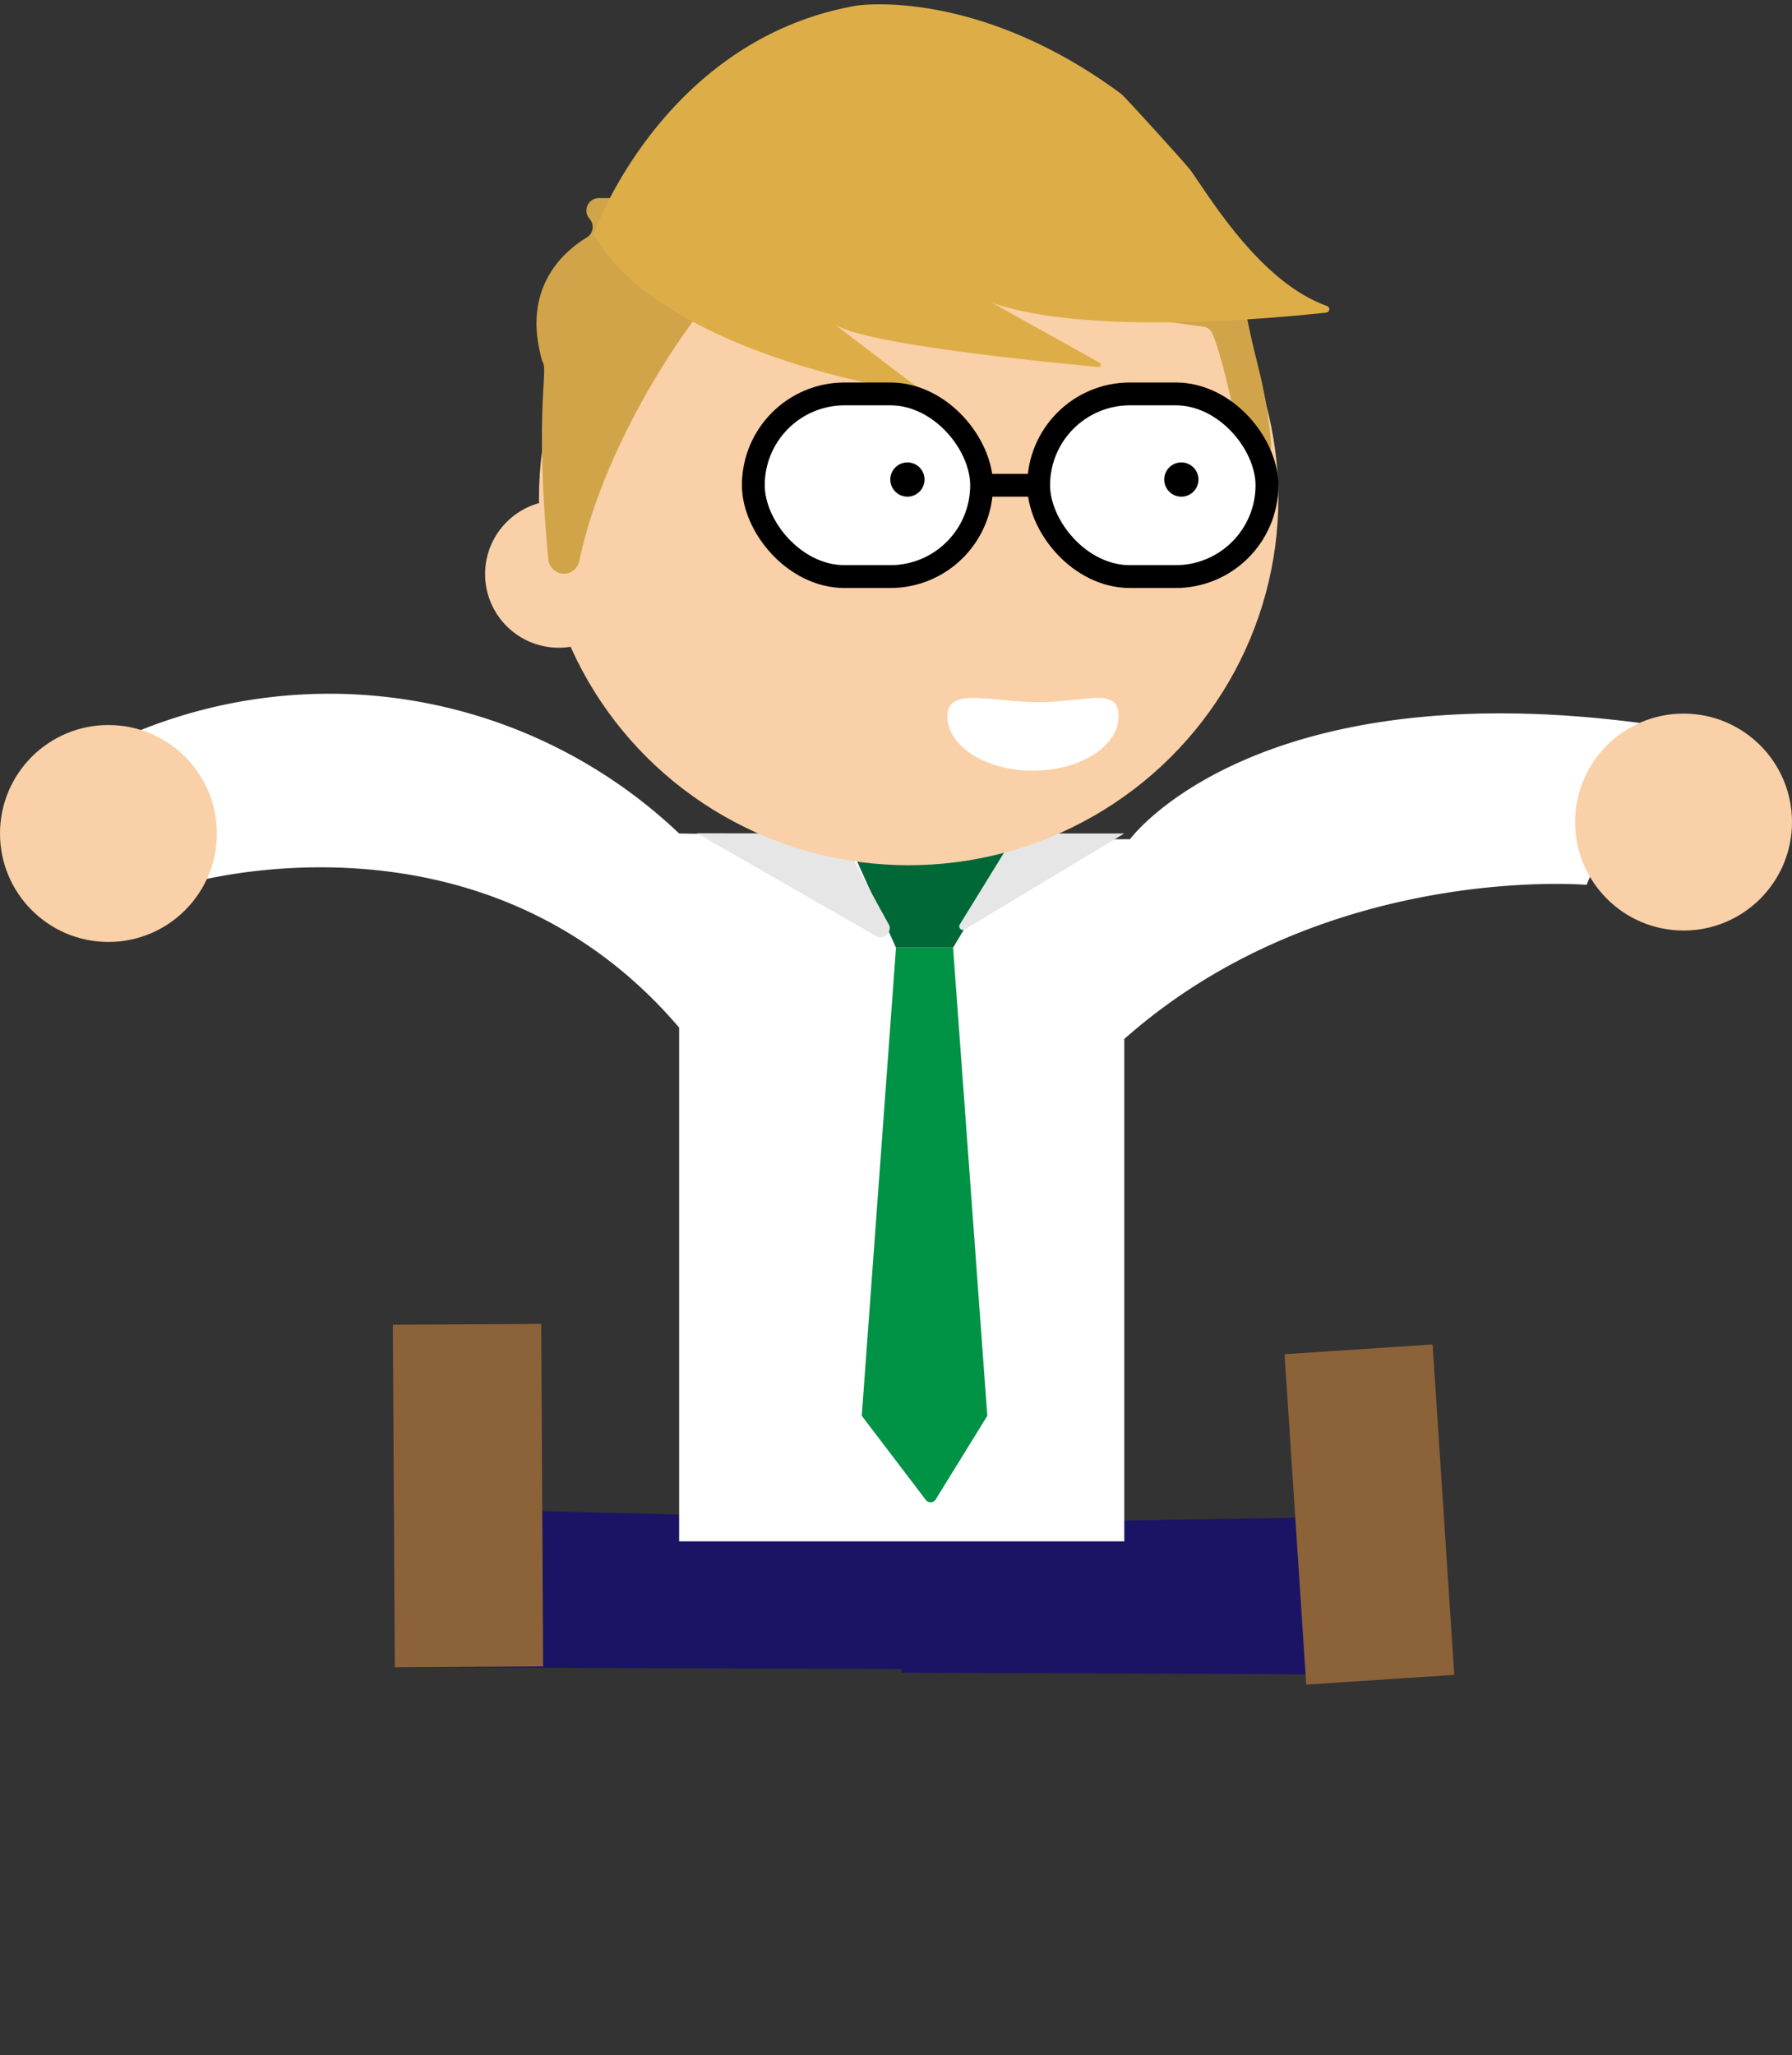 <svg xmlns="http://www.w3.org/2000/svg" viewBox="0 0 157 180">
  <rect x="0" y="0" width="157" height="180" fill="#333333" stroke="none"/>
  <title>Nate_Sprites</title>
  <g id="Layer_2" data-name="Layer 2">
    <g>
      <polygon points="34.59 146.02 34.51 132.02 79.95 133.17 80.56 146.19 34.59 146.02" style="fill: #1b1464"/>
      <rect x="26" y="124.49" width="30" height="13" transform="translate(171.76 89.26) rotate(89.68)" style="fill: #8c6239"/>
      <polygon points="126.49 132.72 127.41 146.69 79 146.5 78 133.5 126.49 132.72" style="fill: #1b1464"/>
      <rect x="105.47" y="126.15" width="29" height="13" transform="translate(-4.52 261.06) rotate(-93.76)" style="fill: #8c6239"/>
    </g>
    <g>
      <path d="M98.5,91v44h-39V90h0C42,69.5,16,77.5,16,77.5l-5-13A44.49,44.49,0,0,1,59.5,73h0l31.5.5h8s11-15,46-10l-6,14s-23-2-40.5,13.5" style="fill: #fff"/>
      <circle cx="9.5" cy="73" r="9.5" style="fill: #f9d0a7"/>
      <circle cx="147.5" cy="72" r="9.5" style="fill: #f9d0a7"/>
    </g>
    <g>
      <polygon points="73.99 73 78.5 83 83.5 83 89.5 73 73.99 73" style="fill: #006837"/>
      <path d="M78.5,83l-3,41,5.59,7.34a.53.53,0,0,0,.88,0L86.5,124l-3-41Z" style="fill: #009245"/>
      <path d="M73.5,73l4.42,8.07a.8.8,0,0,1-1.17.91l-15.7-9Z" style="fill: #e6e6e6"/>
      <path d="M84.07,81,89,73h9.5l-14,8.42A.32.32,0,0,1,84.07,81Z" style="fill: #e6e6e6"/>
    </g>
    <g>
      <ellipse cx="79.61" cy="43.64" rx="32.39" ry="32.14" style="fill: #f9d0a7"/>
      <circle cx="48.95" cy="50.28" r="6.45" style="fill: #f9d0a7"/>
      <path d="M98,62.73c0,2.63-3.36,4.77-7.5,4.77S83,65.36,83,62.73s3.86-1.23,8-1.23S98,60.09,98,62.73Z" style="fill: #fff"/>
    </g>
    <g>
      <path d="M111.36,38.81C110.86,33.34,110,32,109.1,27a1.09,1.09,0,0,0-.58-.78L85.76,14.65a1,1,0,0,0-.63-.11L62.76,17.35H52.46a1.09,1.09,0,0,0-.81,1.81h0a1.08,1.08,0,0,1-.24,1.64c-2,1.21-5.73,4.39-3.93,10.72a1.17,1.17,0,0,0,.09.24c.44.8-.73,4.45.47,17.23a1.37,1.37,0,0,0,2.71.15C52.86,39,60.39,27.4,64.82,23.42a1.06,1.06,0,0,1,.92-.23l39.75,5.43a1.08,1.08,0,0,1,.51.26c.54.51,1.72,5.17,2.76,10.3A1.31,1.31,0,0,0,111.36,38.81Z" style="fill: #d1a44a"/>
      <path d="M80.59,34.32C78,34.15,57.68,30.58,52,20.5c0,0,6-17,23-20,0,0,10.46-1.7,23.2,7.7.37.28,5.86,6.35,6.12,6.73,1.92,2.73,6.2,9.82,11.94,11.87a.3.3,0,0,1-.06.58c-5,.54-21,2-29.24-.84l9.36,5.22a.2.2,0,0,1-.1.38c-4.14-.39-20.88-2-23.17-3.79l7.6,5.79A.1.1,0,0,1,80.59,34.32Z" style="fill: #ddae47"/>
    </g>
    <g>
      <g>
        <rect x="91" y="34.5" width="20" height="16" rx="8" style="fill: #fff;stroke: #000;stroke-miterlimit: 10;stroke-width: 2px"/>
        <rect x="66" y="34.5" width="20" height="16" rx="8" style="fill: #fff;stroke: #000;stroke-miterlimit: 10;stroke-width: 2px"/>
        <line x1="86" y1="42.5" x2="91" y2="42.5" style="fill: none;stroke: #000;stroke-miterlimit: 10;stroke-width: 2px"/>
      </g>
      <circle cx="79.5" cy="42" r="1.5"/>
      <circle cx="103.5" cy="42" r="1.5"/>
    </g>
  </g>
</svg>
